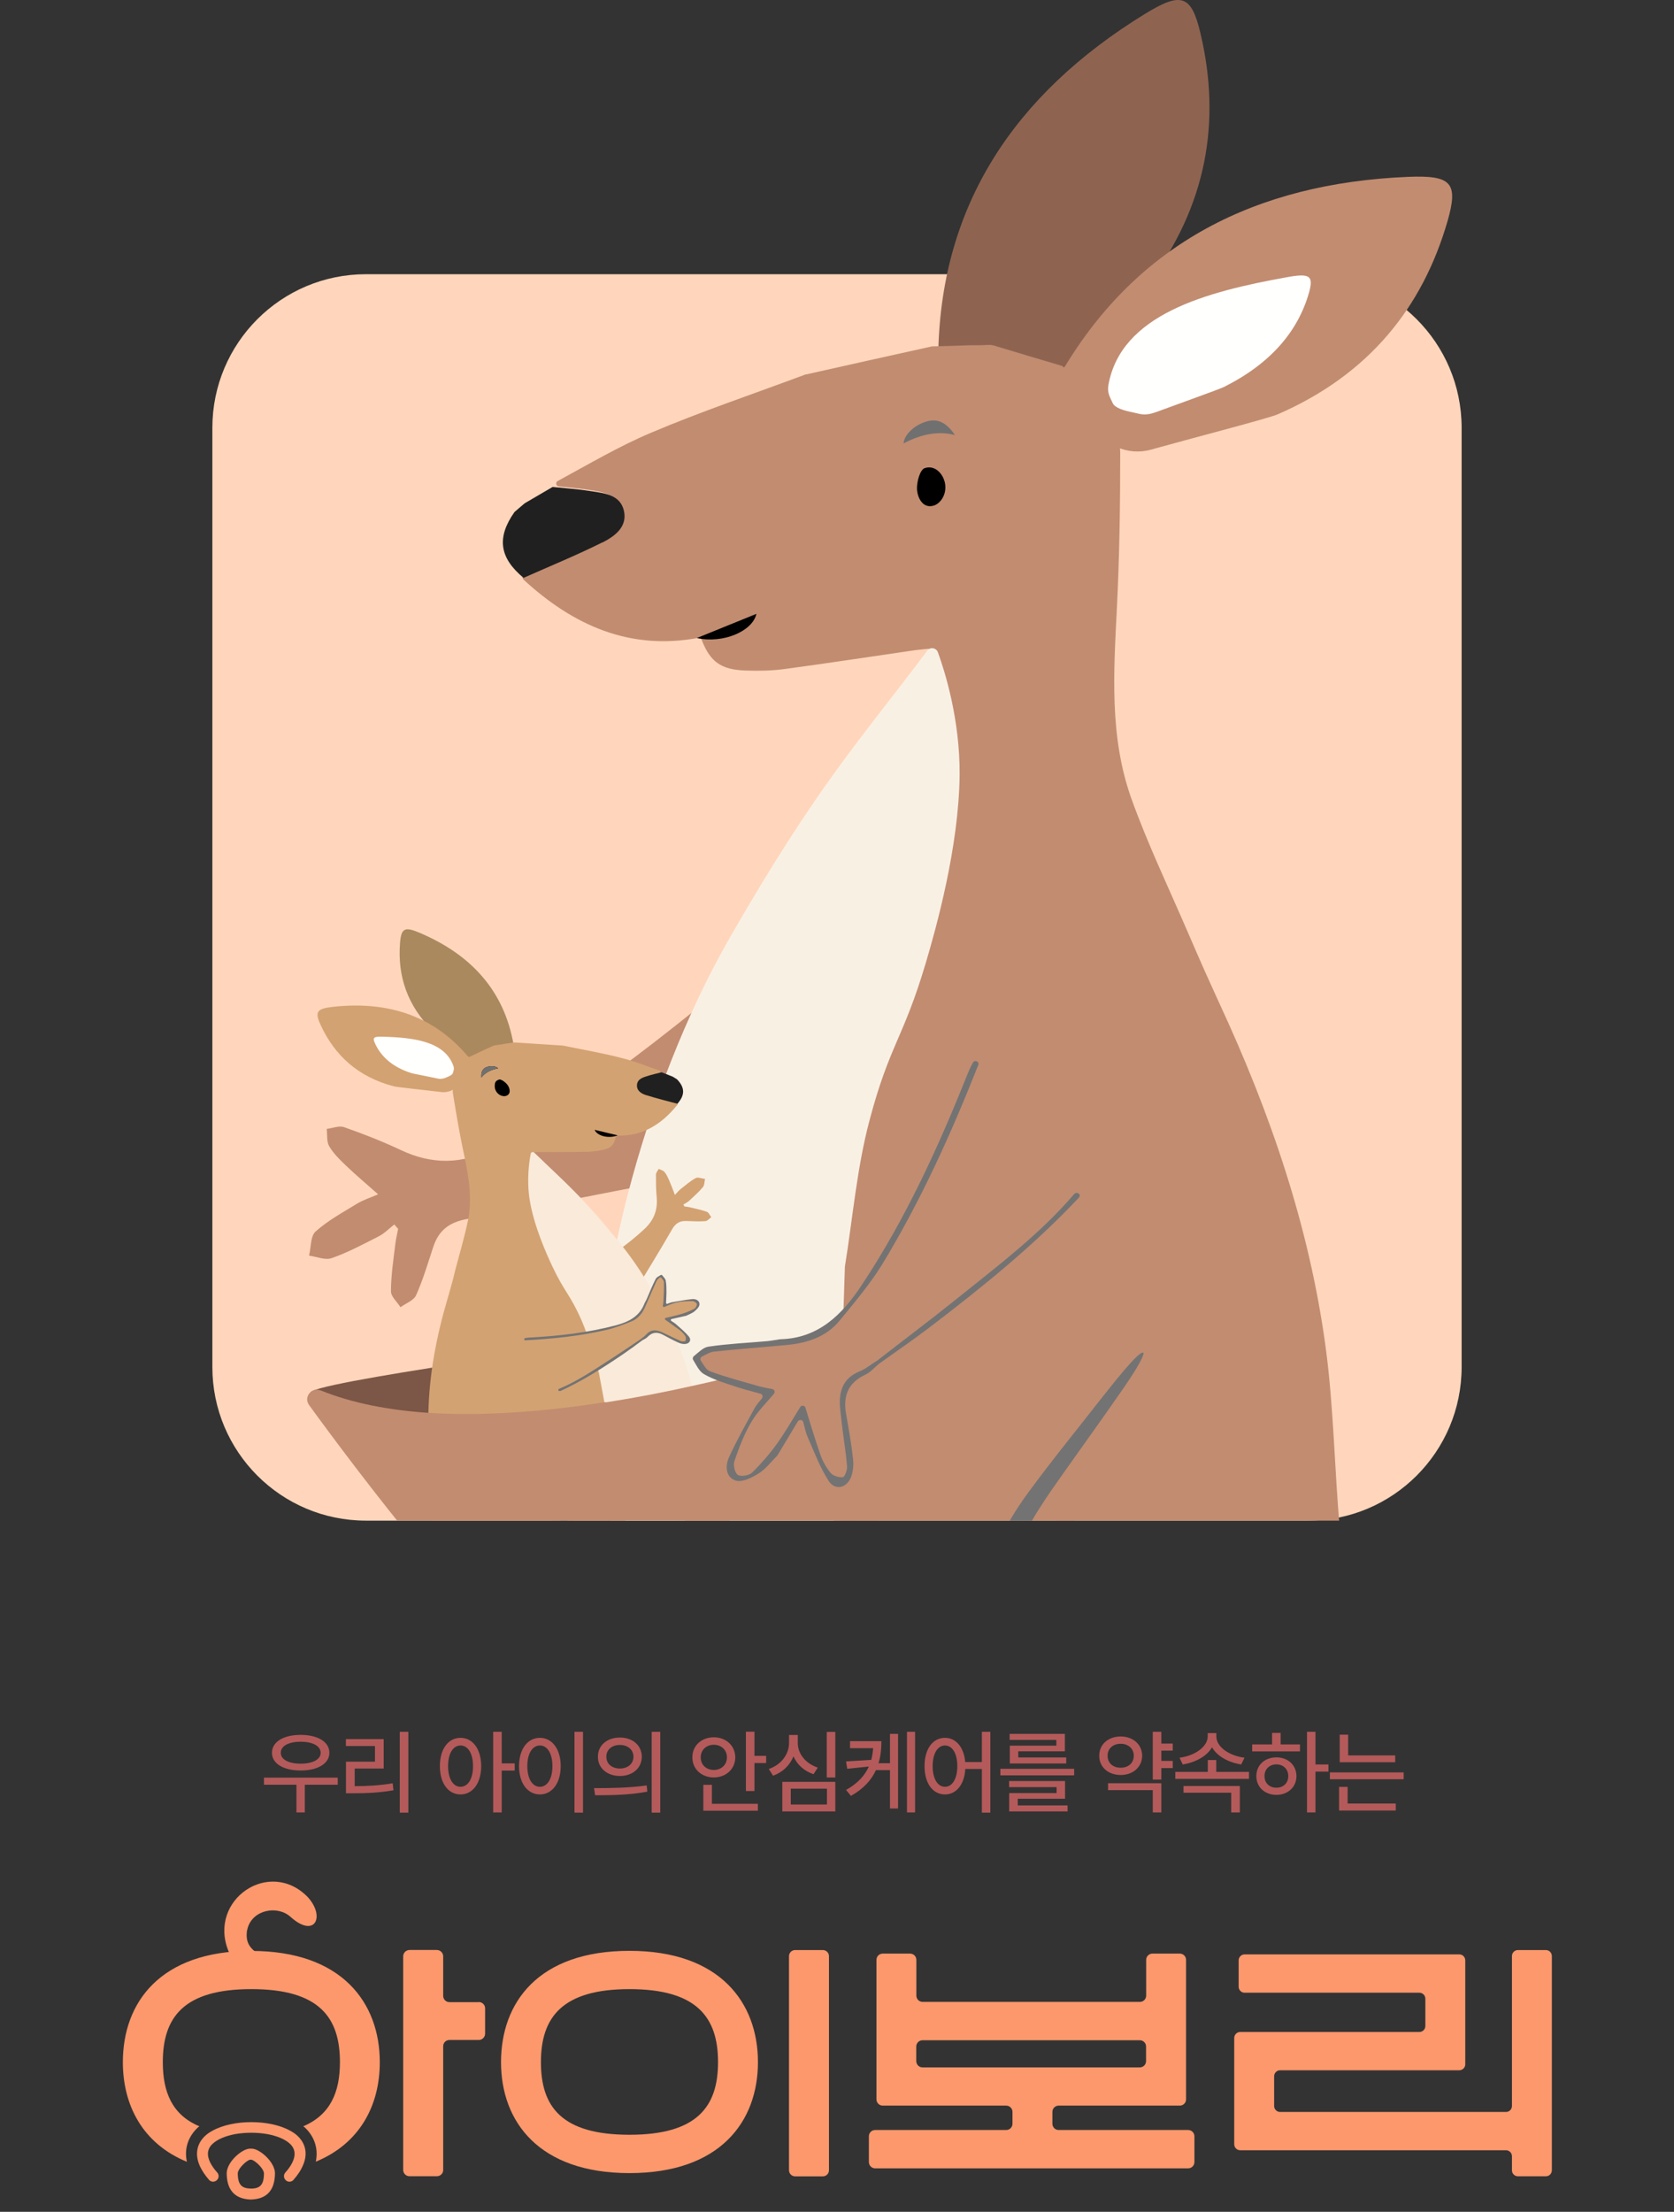 <svg width="218" height="288" viewBox="0 0 218 288" fill="none" xmlns="http://www.w3.org/2000/svg">
<rect x="0" y="0" width="218" height="288" fill="#333333" stroke="none"/>
<path d="M32.73 254.021C20.838 254.021 16 260.767 16 268.511C16 274.066 18.528 279.097 24.339 281.484C23.936 279.647 24.627 278.111 25.69 277.093C25.773 277.01 25.862 276.933 25.965 276.863C22.438 275.385 21.203 272.447 21.203 268.511C21.203 262.687 23.898 259.001 32.736 259.001C41.574 259.001 44.269 262.687 44.269 268.511C44.269 272.441 43.008 275.372 39.488 276.863C39.59 276.921 39.686 277.004 39.776 277.093C40.826 278.111 41.51 279.634 41.126 281.471C46.925 279.077 49.459 274.066 49.459 268.517C49.459 260.767 44.525 254.028 32.73 254.028V254.021ZM62.355 260.697H58.522C58.08 260.697 57.715 260.325 57.715 259.877V254.725C57.715 254.284 57.344 253.906 56.896 253.906H53.325C52.883 253.906 52.506 254.277 52.506 254.725V282.559C52.506 283.001 52.877 283.365 53.325 283.365H56.896C57.338 283.365 57.715 283.007 57.715 282.559V266.431C57.715 265.989 58.074 265.625 58.522 265.625H62.355C62.797 265.625 63.174 265.253 63.174 264.805V261.49C63.174 261.049 62.803 260.684 62.355 260.684V260.697Z" fill="#FC986C"/>
<path d="M81.976 254.016C93.771 254.016 98.705 260.768 98.705 268.512C98.705 276.256 93.771 282.957 81.976 282.957C70.18 282.957 65.246 276.256 65.246 268.512C65.246 260.768 70.078 254.016 81.976 254.016ZM81.976 277.965C90.757 277.965 93.508 274.33 93.508 268.506C93.508 262.682 90.757 259.002 81.976 259.002C73.195 259.002 70.443 262.688 70.443 268.506C70.443 274.324 73.144 277.965 81.976 277.965ZM103.544 253.914H107.16C107.595 253.914 107.953 254.266 107.953 254.708V282.586C107.953 283.021 107.601 283.38 107.16 283.38H103.544C103.108 283.38 102.75 283.028 102.75 282.586V254.708C102.75 254.272 103.102 253.914 103.544 253.914Z" fill="#FC986C"/>
<path d="M113.965 277.345H131.034C131.488 277.345 131.853 276.98 131.853 276.525V274.989C131.853 274.535 131.488 274.17 131.034 274.17H114.957C114.503 274.17 114.138 273.805 114.138 273.351V255.194C114.138 254.74 114.503 254.375 114.957 254.375H118.516C118.97 254.375 119.335 254.74 119.335 255.194V259.847C119.335 260.301 119.7 260.666 120.154 260.666H148.442C148.896 260.666 149.261 260.301 149.261 259.847V255.194C149.261 254.74 149.626 254.375 150.08 254.375H153.639C154.093 254.375 154.458 254.74 154.458 255.194V273.351C154.458 273.805 154.093 274.17 153.639 274.17H137.869C137.415 274.17 137.05 274.535 137.05 274.989V276.525C137.05 276.98 137.415 277.345 137.869 277.345H154.727C155.181 277.345 155.546 277.709 155.546 278.164V281.517C155.546 281.972 155.181 282.337 154.727 282.337H113.972C113.517 282.337 113.152 281.972 113.152 281.517V278.164C113.152 277.709 113.517 277.345 113.972 277.345H113.965ZM149.248 268.372V266.477C149.248 266.023 148.884 265.658 148.429 265.658H120.141C119.687 265.658 119.322 266.023 119.322 266.477V268.372C119.322 268.826 119.687 269.191 120.141 269.191H148.429C148.884 269.191 149.248 268.826 149.248 268.372Z" fill="#FC986C"/>
<path d="M196.11 279.981H161.511C161.082 279.981 160.73 279.636 160.73 279.2V265.364C160.73 264.935 161.076 264.583 161.511 264.583H184.839C185.268 264.583 185.62 264.237 185.62 263.802V260.25C185.62 259.821 185.274 259.469 184.839 259.469H162.087C161.658 259.469 161.306 259.124 161.306 258.688V255.258C161.306 254.829 161.652 254.477 162.087 254.477H190.036C190.465 254.477 190.817 254.823 190.817 255.258V268.788C190.817 269.216 190.471 269.568 190.036 269.568H166.708C166.279 269.568 165.927 269.914 165.927 270.349V274.215C165.927 274.644 166.273 274.996 166.708 274.996H196.116C196.545 274.996 196.897 274.65 196.897 274.215V254.695C196.897 254.266 197.242 253.914 197.678 253.914H201.313C201.742 253.914 202.094 254.26 202.094 254.695V282.592C202.094 283.021 201.748 283.373 201.313 283.373H197.678C197.249 283.373 196.897 283.028 196.897 282.592V280.762C196.897 280.333 196.551 279.981 196.116 279.981H196.11Z" fill="#FC986C"/>
<path d="M39.397 282.074C39.167 282.605 38.783 283.194 38.232 283.821C38.104 283.994 37.9 284.077 37.701 284.077C37.528 284.077 37.356 284.02 37.228 283.892C36.927 283.636 36.895 283.175 37.157 282.887C37.26 282.772 37.356 282.644 37.458 282.528C38.546 281.14 38.648 280 37.791 279.168C37.132 278.535 36.044 278.106 34.789 277.876C34.13 277.76 33.426 277.703 32.722 277.703C32.018 277.703 31.301 277.76 30.642 277.876C29.407 278.106 28.319 278.535 27.66 279.168C26.783 280 26.898 281.133 27.992 282.528C28.095 282.644 28.191 282.772 28.293 282.887C28.549 283.175 28.524 283.636 28.223 283.892C28.082 284.007 27.922 284.077 27.749 284.077C27.551 284.077 27.346 283.994 27.205 283.821C26.661 283.188 26.29 282.599 26.04 282.074C25.106 280.02 26.098 278.688 26.674 278.144C26.962 277.869 27.288 277.645 27.666 277.44C29.004 276.692 30.866 276.32 32.728 276.32C34.591 276.32 36.46 276.692 37.791 277.44C38.162 277.639 38.508 277.869 38.783 278.144C39.359 278.688 40.364 280.026 39.397 282.074Z" fill="#FC986C"/>
<path d="M35.795 282.775C35.783 282.673 35.77 282.577 35.738 282.487C35.379 281.156 33.703 279.773 32.781 279.773H32.551C31.674 279.773 30.067 281.053 29.639 282.34C29.594 282.481 29.555 282.628 29.536 282.769C29.523 282.839 29.523 282.909 29.523 282.967C29.523 283.383 29.568 283.844 29.683 284.285V284.298C29.984 285.348 30.746 286.308 32.551 286.391H32.781C34.72 286.308 35.45 285.226 35.693 284.093C35.776 283.703 35.808 283.319 35.808 282.961C35.808 282.89 35.808 282.833 35.795 282.762V282.775ZM32.698 284.97C31.61 284.957 30.963 284.612 30.963 282.973C30.963 282.948 30.963 282.916 30.976 282.89C31.059 282.314 32.109 281.309 32.557 281.213H32.743C33.274 281.341 34.291 282.346 34.362 282.909C34.375 282.935 34.375 282.967 34.375 282.98C34.375 284.618 33.741 284.957 32.698 284.977V284.97Z" fill="#FC986C"/>
<path d="M32.168 251.359C31.912 253.125 32.725 253.823 33.934 254.636C36.149 255.596 34.651 259.084 32.462 257.509C31.355 256.754 30.28 255.493 29.742 254.028C27.061 247.333 35.15 241.874 40.117 247.058C42.376 249.592 41 252.408 37.87 249.624C36.174 248.05 32.968 248.639 32.264 251.013L32.174 251.365L32.168 251.359Z" fill="#FC986C"/>
<path d="M43.984 231.461V232.387H39.695V235.996H38.605V232.387H34.375V231.461H43.984ZM39.156 225.895C41.371 225.895 42.895 226.797 42.895 228.227C42.895 229.645 41.371 230.535 39.156 230.535C36.93 230.535 35.418 229.645 35.418 228.227C35.418 226.797 36.93 225.895 39.156 225.895ZM39.156 226.785C37.598 226.797 36.555 227.336 36.566 228.227C36.555 229.105 37.598 229.645 39.156 229.645C40.715 229.645 41.758 229.105 41.758 228.227C41.758 227.336 40.715 226.797 39.156 226.785ZM53.177 225.496V236.02H52.063V225.496H53.177ZM49.966 226.445V230.277H46.192V232.574C47.891 232.568 49.38 232.492 51.138 232.199L51.243 233.113C49.38 233.43 47.798 233.5 45.946 233.5H45.056V229.387H48.829V227.348H45.044V226.445H49.966ZM59.971 226.281C61.541 226.281 62.655 227.711 62.666 229.961C62.655 232.223 61.541 233.652 59.971 233.652C58.401 233.652 57.276 232.223 57.288 229.961C57.276 227.711 58.401 226.281 59.971 226.281ZM59.971 227.277C59.01 227.277 58.354 228.309 58.354 229.961C58.354 231.625 59.01 232.656 59.971 232.656C60.944 232.656 61.6 231.625 61.6 229.961C61.6 228.309 60.944 227.277 59.971 227.277ZM65.338 225.496V229.609H67.026V230.547H65.338V235.996H64.225V225.496H65.338ZM75.925 225.496V236.02H74.812V225.496H75.925ZM70.312 226.281C71.87 226.281 73.019 227.711 73.019 229.961C73.019 232.223 71.87 233.652 70.312 233.652C68.73 233.652 67.593 232.223 67.593 229.961C67.593 227.711 68.73 226.281 70.312 226.281ZM70.312 227.277C69.339 227.277 68.671 228.309 68.671 229.961C68.671 231.625 69.339 232.656 70.312 232.656C71.273 232.656 71.941 231.625 71.941 229.961C71.941 228.309 71.273 227.277 70.312 227.277ZM80.723 226.246C82.387 226.234 83.57 227.266 83.582 228.742C83.57 230.219 82.387 231.25 80.723 231.25C79.07 231.25 77.852 230.219 77.863 228.742C77.852 227.266 79.07 226.234 80.723 226.246ZM80.723 227.207C79.703 227.207 78.953 227.816 78.965 228.742C78.953 229.668 79.703 230.277 80.723 230.277C81.742 230.277 82.492 229.668 82.492 228.742C82.492 227.816 81.742 227.207 80.723 227.207ZM85.984 225.496V236.02H84.871V225.496H85.984ZM77.359 232.832C79.269 232.832 81.918 232.809 84.215 232.48L84.297 233.289C81.918 233.746 79.375 233.758 77.5 233.758L77.359 232.832ZM98.252 225.484V228.625H99.775V229.562H98.252V233.207H97.138V225.484H98.252ZM98.697 234.871V235.773H91.595V232.398H92.709V234.871H98.697ZM92.955 226.211C94.537 226.211 95.744 227.289 95.755 228.824C95.744 230.348 94.537 231.438 92.955 231.438C91.373 231.438 90.154 230.348 90.166 228.824C90.154 227.289 91.373 226.211 92.955 226.211ZM92.955 227.184C91.994 227.184 91.244 227.852 91.255 228.824C91.244 229.797 91.994 230.465 92.955 230.465C93.927 230.465 94.666 229.797 94.666 228.824C94.666 227.852 93.927 227.184 92.955 227.184ZM108.78 225.508V231.449H107.666V225.508H108.78ZM108.78 232.012V235.867H101.877V232.012H108.78ZM102.979 232.902V234.965H107.69V232.902H102.979ZM103.893 226.926C103.881 228.344 104.901 229.621 106.495 230.16L105.944 231.016C104.725 230.611 103.811 229.779 103.33 228.695C102.862 229.85 101.93 230.77 100.67 231.215L100.12 230.336C101.76 229.785 102.756 228.391 102.756 226.926V225.906H103.893V226.926ZM114.784 226.715C114.784 227.711 114.685 228.678 114.409 229.586H115.898V225.766H116.952V235.48H115.898V230.488H114.07C113.484 231.771 112.47 232.914 110.812 233.84L110.179 233.066C111.702 232.217 112.622 231.191 113.144 230.02L110.331 230.312L110.179 229.352L113.46 229.152C113.589 228.666 113.665 228.156 113.706 227.629H110.695V226.715H114.784ZM119.167 225.496V235.996H118.113V225.496H119.167ZM123.062 226.281C124.486 226.281 125.529 227.488 125.699 229.434H127.867V225.496H128.969V236.02H127.867V230.336H125.711C125.588 232.381 124.521 233.652 123.062 233.652C121.492 233.652 120.391 232.223 120.402 229.961C120.391 227.711 121.492 226.281 123.062 226.281ZM123.062 227.277C122.113 227.277 121.457 228.309 121.457 229.961C121.457 231.625 122.113 232.656 123.062 232.656C124.012 232.656 124.668 231.625 124.668 229.961C124.668 228.309 124.012 227.277 123.062 227.277ZM139.884 230.312V231.168H130.274V230.312H139.884ZM138.7 231.906V234.215H132.536V235.082H139.028V235.867H131.423V233.477H137.598V232.703H131.411V231.906H138.7ZM138.677 225.766V228.039H132.606V228.836H138.852V229.621H131.505V227.301H137.563V226.551H131.481V225.766H138.677ZM152.725 227.031V227.945H151.237V229.281H152.725V230.219H151.237V231.719H150.123V225.496H151.237V227.031H152.725ZM151.237 232.188V235.996H150.123V233.09H144.299V232.188H151.237ZM145.94 226.105C147.545 226.105 148.729 227.137 148.741 228.613C148.729 230.09 147.545 231.121 145.94 231.121C144.334 231.121 143.139 230.09 143.151 228.613C143.139 227.137 144.334 226.105 145.94 226.105ZM145.94 227.055C144.955 227.055 144.229 227.676 144.241 228.613C144.229 229.562 144.955 230.184 145.94 230.172C146.924 230.184 147.651 229.562 147.651 228.613C147.651 227.676 146.924 227.055 145.94 227.055ZM162.655 230.711V231.625H153.058V230.711H157.288V229.176H158.39V230.711H162.655ZM158.402 226.105C158.402 227.441 160.042 228.613 162.07 228.871L161.636 229.75C159.966 229.486 158.495 228.672 157.839 227.512C157.165 228.672 155.695 229.486 154.019 229.75L153.609 228.871C155.624 228.613 157.265 227.43 157.277 226.105V225.66H158.402V226.105ZM161.46 232.551V235.996H160.335V233.43H154.124V232.551H161.46ZM171.309 225.496V229.75H172.996V230.676H171.309V235.996H170.207V225.496H171.309ZM169.293 227.137V228.051H163.07V227.137H165.66V225.637H166.773V227.137H169.293ZM166.223 228.824C167.723 228.824 168.824 229.832 168.836 231.262C168.824 232.703 167.723 233.699 166.223 233.711C164.711 233.699 163.609 232.703 163.609 231.262C163.609 229.832 164.711 228.824 166.223 228.824ZM166.223 229.738C165.332 229.738 164.664 230.359 164.676 231.262C164.664 232.176 165.332 232.785 166.223 232.773C167.113 232.785 167.77 232.176 167.77 231.262C167.77 230.359 167.113 229.738 166.223 229.738ZM181.696 228.566V229.457H174.466V225.871H175.567V228.566H181.696ZM182.798 230.781V231.672H173.188V230.781H182.798ZM181.766 234.836V235.75H174.384V232.668H175.497V234.836H181.766Z" fill="#B45A5A"/>
<g clip-path="url(#clip0_636_5425)">
<path d="M170.343 35.705H47.656C36.611 35.705 27.656 44.659 27.656 55.705V178C27.656 189.045 36.611 198 47.656 198H170.343C181.389 198 190.343 189.045 190.343 178V55.705C190.343 44.659 181.389 35.705 170.343 35.705Z" fill="#FFD6BB"/>
<path d="M85.251 173.891C85.251 173.891 44.184 179.392 40.685 181.118C37.187 182.844 68.824 195.95 68.824 195.95L121.527 186.239L125.633 173.986C125.633 173.986 93.369 171.824 85.27 173.891H85.251Z" fill="#7C5646"/>
<path d="M96.811 126.491C96.754 127.041 96.849 127.648 96.64 128.103C93.199 135.728 90.157 143.504 88.085 151.641C87.876 152.419 87.191 153.083 86.735 153.803C78.16 155.453 69.585 157.217 60.973 158.697C58.501 159.114 57.113 160.195 56.391 162.452C55.706 164.539 55.079 166.663 54.185 168.654C53.881 169.337 52.854 169.698 52.151 170.21C51.714 169.508 50.896 168.825 50.915 168.123C50.915 166.075 51.238 164.007 51.485 161.959C51.562 161.295 51.733 160.65 51.847 160.006C51.676 159.816 51.505 159.626 51.352 159.436C50.687 159.949 50.078 160.593 49.337 160.973C47.322 161.997 45.325 163.078 43.196 163.818C42.359 164.121 41.238 163.628 40.249 163.495C40.515 162.414 40.42 160.954 41.105 160.347C42.721 158.905 44.679 157.843 46.542 156.705C47.284 156.25 48.139 155.985 49.242 155.51C47.721 154.164 46.371 153.026 45.078 151.793C44.261 151.015 43.424 150.2 42.873 149.251C42.511 148.644 42.645 147.753 42.55 146.994C43.31 146.899 44.166 146.539 44.812 146.767C47.303 147.639 49.774 148.606 52.151 149.725C56.258 151.679 60.174 151.622 64.262 149.555C71.791 145.78 78.521 140.849 85.157 135.747C89.092 132.712 92.933 129.564 96.811 126.472V126.491Z" fill="#C28C70"/>
<path d="M95.902 280.999C95.103 283.369 94.286 285.74 93.506 288.111C92.606 290.83 90.781 291.961 88.03 291.506C87.289 291.373 86.528 291.298 85.806 291.089C73.467 287.599 61.128 284.147 48.827 280.562C44.473 279.292 44.511 279.14 47.325 275.612C51.849 271.97 57.23 271.212 62.744 271.382C66.489 271.496 70.197 272.084 73.923 272.483C77.783 273.317 81.623 274.171 85.464 275.024C85.616 274.588 85.92 274.133 85.863 273.715C85.711 272.672 85.388 271.648 85.141 270.624C84.817 269.486 84.494 268.348 84.171 267.21C82.479 261.311 80.73 255.431 79.133 249.495C76.737 240.542 74.417 231.552 72.117 222.562C69.208 211.239 69.645 200.181 75.14 189.635C76.319 187.378 77.973 185.368 79.418 183.244C79.646 184.002 80.026 184.761 80.064 185.52C81.053 201.395 86.262 215.677 96.301 228.081C98.944 231.344 101.948 234.302 104.781 237.394C105.579 238.304 106.397 239.215 107.195 240.106C106.073 244.544 105.066 249.002 103.83 253.402C101.244 262.62 98.525 271.819 95.864 281.037L95.902 280.999Z" fill="#AD7963"/>
<path d="M133.239 51.024C134.76 50.91 136.205 50.227 137.307 49.127C140.825 45.618 148.582 38.183 149.38 37.121C157.195 26.822 159.039 15.784 156.339 4.365C155.141 -0.718 153.829 -1.097 149.019 1.862C132.06 12.312 122.63 26.67 122.192 45.713C122.192 46.054 124.645 48.198 126.28 49.791C127.383 50.853 128.904 51.384 130.539 51.251L133.239 51.043V51.024Z" fill="#8E6451"/>
<path d="M145.958 259.183C144.057 253.74 142.156 248.297 140.254 242.853C137.916 236.177 135.691 229.444 133.201 222.805C130.52 215.712 131.718 209.358 136.129 203.326C140.711 197.048 145.16 190.656 149.647 184.302C150.141 183.601 150.502 182.785 150.92 182.026C150.16 182.178 149.742 182.52 149.399 182.937C144.228 189.48 139.038 196.024 133.942 202.624C129.398 208.504 128.01 215.01 130.52 222.103C132.706 228.305 135.045 234.451 137.326 240.615C137.764 241.829 138.334 242.986 138.847 244.162C138.98 244.598 139.114 245.015 139.266 245.451C139.38 245.584 139.57 245.717 139.627 245.869C141.015 249.359 142.365 252.868 143.791 256.338C144.456 257.951 145.293 259.506 146.053 261.08C146.3 260.321 146.186 259.715 145.977 259.146L145.958 259.183ZM133.03 52.312C131.394 51.857 129.474 52.312 128.828 53.299C131.566 53.374 133.689 54.152 135.197 55.632C135.045 53.678 134.341 52.692 133.011 52.331L133.03 52.312ZM129.664 57.452C129.037 57.339 127.839 58.533 127.44 59.387C126.965 60.392 126.869 62.004 128.352 62.289C129.075 62.422 130.026 61.322 130.881 60.791C130.805 59.197 131.185 57.718 129.664 57.452ZM96.849 78.145C100.328 78.904 104.111 77.235 104.606 74.997C102.134 76.002 99.548 77.045 96.849 78.145Z" fill="#8F8F8F"/>
<path d="M96.849 78.148C99.548 77.048 102.134 76.005 104.606 75C104.111 77.238 100.328 78.907 96.849 78.148ZM128.352 62.292C126.869 62.007 126.965 60.414 127.44 59.39C127.839 58.536 129.018 57.342 129.664 57.455C131.185 57.721 130.805 59.2 130.881 60.794C130.026 61.325 129.075 62.444 128.352 62.292ZM128.847 53.302C129.493 52.296 131.394 51.86 133.049 52.315C134.379 52.695 135.064 53.681 135.235 55.616C133.727 54.136 131.604 53.358 128.866 53.283L128.847 53.302ZM143.753 256.379C142.327 252.908 140.977 249.4 139.589 245.91C139.532 245.739 139.342 245.625 139.228 245.492C139.095 245.056 138.961 244.639 138.809 244.203C138.296 243.027 137.726 241.851 137.288 240.656C134.988 234.492 132.668 228.346 130.482 222.144C127.972 215.051 129.379 208.526 133.904 202.665C138.999 196.065 144.209 189.54 149.361 182.978C149.685 182.56 150.122 182.2 150.882 182.067C150.464 182.826 150.122 183.642 149.609 184.343C145.122 190.697 140.673 197.089 136.091 203.367C131.68 209.399 130.482 215.733 133.163 222.846C135.653 229.465 137.878 236.199 140.216 242.894C142.118 248.337 144.038 253.781 145.92 259.224C146.11 259.793 146.243 260.4 145.996 261.159C145.236 259.585 144.399 258.029 143.734 256.417L143.753 256.379Z" fill="#C28C70"/>
<path d="M141.338 262.921C126.623 260.133 118.371 254.879 107.553 247.881C107.154 247.615 106.603 247.558 106.108 247.426C106.032 247.407 105.975 247.369 105.918 247.312C105.234 246.534 104.549 245.775 103.846 244.998C103.694 244.827 103.732 244.562 103.922 244.429C104.34 244.163 104.815 243.898 104.91 243.537C105.462 241.489 106.032 239.403 106.241 237.297C107.021 229.521 107.686 221.725 108.39 213.93V213.892C108.39 211.54 108.428 209.207 108.447 206.855C108.447 199.458 108.485 192.042 108.504 184.645C108.504 184.569 108.504 184.513 108.561 184.456L108.903 168.941C108.941 168.391 108.96 167.841 109.055 167.31C110.082 160.956 110.614 154.45 112.268 148.248C114.911 138.271 118.371 128.485 121.337 118.584C122.687 114.051 123.048 109.366 122.725 104.624C122.516 101.647 122.497 98.669 122.383 95.691V95.596L121.813 93.529V93.491C121.451 91.044 121.09 88.616 120.729 86.189C120.729 86.113 120.729 86.037 120.767 85.98C120.9 85.695 121.033 85.411 121.204 85.013C121.318 84.747 121.109 84.444 120.824 84.482C120.158 84.558 119.626 84.595 119.094 84.671C113.447 85.487 107.8 86.359 102.135 87.118C100.461 87.346 98.75 87.365 97.058 87.308C93.921 87.194 92.495 86.208 91.373 83.306C91.297 83.135 91.126 83.04 90.936 83.059C81.981 84.728 74.623 81.409 68.178 75.472C67.969 75.283 68.026 74.96 68.273 74.846C71.524 73.405 74.814 72.058 77.989 70.465C79.586 69.668 81.297 68.417 80.802 66.273C80.327 64.244 78.293 64.035 76.563 63.77C75.308 63.58 74.053 63.466 72.779 63.334C72.399 63.296 72.304 62.803 72.627 62.632C76.62 60.47 80.555 58.137 84.719 56.373C91.335 53.566 98.18 51.271 104.929 48.748H105.005C110.443 47.515 115.9 46.32 121.356 45.106H121.432L124.208 45.031C124.893 45.012 125.653 44.974 126.357 44.955C126.775 44.955 127.535 44.955 127.649 44.955C128.163 44.955 128.752 44.86 129.265 44.955C129.399 44.974 129.551 45.012 129.684 45.069C132.555 45.941 135.426 46.794 138.315 47.648C139.475 48.729 140.635 49.81 141.814 50.891C142.403 51.422 142.974 51.972 143.563 52.504C144.095 52.978 144.666 53.376 144.894 54.078C145.141 54.837 145.312 55.595 145.502 56.373C145.711 57.226 145.882 58.099 145.882 58.971C145.882 65.742 145.787 72.513 145.445 79.266C145.027 87.573 144.476 95.919 147.308 103.904C149.457 109.916 152.252 115.72 154.78 121.6C155.465 123.212 156.187 124.824 156.891 126.436C157.518 127.821 158.146 129.205 158.773 130.59C165.427 144.91 170.523 159.742 172.633 175.408C173.698 183.28 173.774 191.303 174.496 199.231C174.725 201.697 175.447 204.162 176.265 206.514C182.006 223.034 193.319 233.883 210.012 239.137C213.662 240.275 217.427 241.147 221.191 241.849C230.412 243.594 238.265 240.844 245.147 234.566C249.634 230.469 254.273 226.467 259.197 222.92C265.491 218.368 272.982 216.282 280.32 214.025C285.054 212.564 289.789 210.914 294.656 210.08C299.067 209.321 303.649 209.568 308.155 209.416C308.516 209.416 308.934 209.492 309.238 209.682C309.79 210.023 310.322 210.44 310.836 210.839C311.007 210.971 311.045 211.199 310.912 211.37C310.512 211.901 310.151 212.508 309.619 212.811C304.257 215.846 298.801 218.71 293.477 221.82C289.846 223.945 286.309 226.259 282.868 228.667C277.202 232.631 272.848 237.658 269.863 243.993C266.555 251.01 262.392 257.516 256.802 263.016C249.007 270.698 239.519 274.889 228.701 275.838C213.149 277.203 198.338 274.586 184.611 266.904C178.907 263.718 173.945 259.583 169.534 254.785C169.059 254.273 168.602 253.76 168.108 253.286C168.032 253.229 167.956 253.172 167.804 253.116C167.576 253.021 167.329 253.153 167.272 253.381C167.272 253.381 167.272 253.4 167.272 253.419C166.644 256.226 164.8 258.578 162.233 259.887C157.879 262.087 150.445 264.666 141.357 262.94L141.338 262.921Z" fill="#C28C70"/>
<path d="M78.427 70.633C75.081 72.302 71.602 73.725 68.18 75.242C65.023 72.625 64.662 69.988 67.001 66.669C67.438 66.29 67.875 65.91 68.332 65.531C69.549 64.829 70.765 64.109 71.963 63.407C73.636 63.577 75.328 63.691 77.001 63.957C78.732 64.222 80.747 64.431 81.241 66.46C81.755 68.604 80.043 69.837 78.427 70.652V70.633Z" fill="#202020"/>
<path d="M110.025 165.037C110.025 165.037 110.025 164.98 110.025 164.942C111.051 158.588 111.584 152.121 113.219 145.937C115.861 135.961 117.611 135.316 120.557 125.396C121.907 120.863 124.873 110.28 124.968 100.91C125.025 93.703 123.048 87.425 122.136 84.921C121.926 84.352 121.147 84.2 120.786 84.694C111.831 96.605 106.507 102.162 95.081 122.02C83.654 141.897 76.562 169.911 78.007 187.835C79.452 205.759 86.031 220.61 96.069 233.014C98.56 236.106 101.393 238.913 104.093 241.815C104.359 242.099 104.777 242.156 105.1 241.947C105.462 241.72 105.823 241.473 105.899 241.17C106.45 239.121 107.021 237.035 107.23 234.93C108.009 227.153 108.675 219.358 109.378 211.582C109.378 211.563 109.378 211.544 109.378 211.525C109.378 209.192 109.416 206.859 109.416 204.507C109.416 197.072 109.454 189.637 109.473 182.183L110.025 164.999V165.037Z" fill="#F9F0E4"/>
<path d="M120.408 60.961C119.799 61.17 119.362 62.801 119.419 63.73C119.495 64.849 120.199 66.291 121.644 65.817C122.347 65.589 123.184 64.641 123.107 63.275C123.031 61.91 121.853 60.449 120.408 60.961Z" fill="black"/>
<path d="M90.748 83.078C94.227 83.836 98.011 82.167 98.505 79.929C96.034 80.934 93.448 81.978 90.748 83.078Z" fill="black"/>
<path d="M124.362 56.655C122.322 56.099 120.091 56.459 117.67 57.736C117.746 56.56 119.191 55.233 120.845 54.834C122.176 54.512 123.279 55.043 124.362 56.655Z" fill="#707070"/>
<path d="M140.522 288.903C140.066 291.369 139.59 293.815 139.153 296.281C138.659 299.101 137.011 300.479 134.21 300.416C133.449 300.416 132.689 300.416 131.947 300.321C119.247 298.595 106.527 296.907 93.846 295.086C89.359 294.441 89.378 294.289 91.66 290.401C95.614 286.153 100.843 284.654 106.337 284.028C110.045 283.611 113.809 283.687 117.574 283.535C121.509 283.82 125.426 284.123 129.362 284.427C129.438 283.971 129.685 283.478 129.571 283.08C129.267 282.075 128.81 281.107 128.411 280.121C127.917 279.04 127.441 277.959 126.966 276.878C124.456 271.264 121.89 265.687 119.475 260.054C115.825 251.519 112.288 242.946 108.733 234.373C104.265 223.562 103.124 212.561 107.079 201.352C107.934 198.943 109.284 196.724 110.406 194.41C110.729 195.131 111.224 195.814 111.376 196.572C114.589 212.144 121.776 225.554 133.468 236.422C136.529 239.286 139.933 241.789 143.184 244.445C144.115 245.222 145.028 246.019 145.96 246.797C145.484 251.349 145.104 255.901 144.496 260.415C143.241 269.917 141.853 279.4 140.522 288.884V288.903Z" fill="#C28C70"/>
<path d="M145.446 58.212C146.815 58.838 148.431 58.971 149.933 58.534C154.724 57.188 165.124 54.494 166.36 53.963C178.243 48.804 185.239 40.08 188.509 28.794C189.954 23.768 189.004 22.801 183.357 23.028C163.451 23.863 148.165 31.772 138.43 48.141C138.259 48.425 139.343 51.517 139.989 53.698C140.427 55.158 141.491 56.372 142.974 57.055L145.427 58.193L145.446 58.212Z" fill="#C28C70"/>
<path d="M148.489 53.909C149.23 54.061 149.953 53.89 150.751 53.587C153.261 52.657 158.737 50.704 159.364 50.4C165.543 47.309 169.041 43.098 170.467 38.11C171.095 35.891 170.562 35.549 167.577 36.099C157.006 37.996 145.979 40.955 144.344 50.135C144.173 51.121 144.515 51.652 144.914 52.506C145.181 53.094 146.321 53.435 147.12 53.606L148.47 53.909H148.489Z" fill="#FFFFFD"/>
<path d="M144.876 254.971C144.705 253.53 143.831 251.064 143.298 249.452C140.427 241.315 137.614 233.102 134.743 224.947C132.537 218.688 129.894 212.163 131.32 205.62C132.176 201.39 134.476 197.616 136.891 194.088C140.028 189.593 143.241 185.192 146.359 180.678C147.405 179.161 148.926 176.809 148.926 176.164C148.47 175.557 144.382 180.906 143.412 182.101C140.237 186.16 136.986 190.143 133.925 194.315C130.693 198.716 128.069 203.837 128.183 209.394C128.335 216.639 131.834 223.733 134.191 230.58C137.271 238.527 140.332 246.493 143.907 254.194C144.553 255.407 144.914 255.73 144.857 255.009L144.876 254.971Z" fill="#737373"/>
<path d="M71.77 168.355C71.961 168.411 72.17 168.506 72.36 168.506C75.44 168.279 78.539 168.222 81.619 168.544C81.923 168.582 82.227 168.43 82.551 168.355C84.224 165.604 85.916 162.873 87.513 160.085C87.969 159.288 88.521 158.947 89.395 158.985C90.213 159.023 91.03 159.061 91.829 159.004C92.114 159.004 92.361 158.681 92.627 158.492C92.437 158.245 92.304 157.885 92.057 157.79C91.334 157.525 90.593 157.392 89.852 157.202C89.623 157.145 89.376 157.126 89.129 157.088C89.091 157.012 89.034 156.918 88.996 156.842C89.262 156.671 89.566 156.538 89.775 156.33C90.384 155.761 91.011 155.211 91.544 154.566C91.753 154.319 91.734 153.864 91.81 153.504C91.41 153.466 90.897 153.238 90.612 153.39C89.909 153.769 89.3 154.3 88.654 154.812C88.406 155.002 88.197 155.267 87.893 155.59C87.627 154.888 87.399 154.281 87.133 153.674C86.962 153.295 86.79 152.897 86.524 152.593C86.353 152.384 86.03 152.328 85.783 152.195C85.65 152.441 85.421 152.688 85.421 152.953C85.421 153.921 85.421 154.907 85.517 155.874C85.669 157.543 85.155 158.89 83.919 160.028C81.657 162.152 79.09 163.84 76.467 165.491C74.908 166.458 73.329 167.387 71.77 168.336V168.355Z" fill="#D3A272"/>
<path d="M89.627 220.267C90.045 221.083 90.483 221.898 90.901 222.733C91.382 223.681 92.111 223.991 93.087 223.662C93.353 223.568 93.62 223.511 93.867 223.397C98.164 221.443 102.479 219.49 106.757 217.498C108.278 216.796 108.24 216.739 107.023 215.601C105.179 214.52 103.164 214.558 101.168 214.919C99.818 215.165 98.487 215.601 97.156 215.943C95.806 216.474 94.437 216.986 93.087 217.517C93.011 217.365 92.878 217.214 92.878 217.062C92.878 216.664 92.935 216.284 92.973 215.886C93.03 215.45 93.087 215.014 93.144 214.577C93.43 212.339 93.734 210.082 93.981 207.844C94.361 204.449 94.684 201.035 95.026 197.64C95.445 193.353 94.684 189.351 92.08 185.805C91.528 185.046 90.806 184.401 90.159 183.718C90.121 184.003 90.026 184.306 90.045 184.591C90.578 190.433 89.475 195.933 86.509 201.016C85.729 202.344 84.798 203.595 83.942 204.885C83.695 205.265 83.448 205.644 83.22 206.004C83.866 207.56 84.494 209.134 85.197 210.651C86.661 213.875 88.163 217.081 89.646 220.286L89.627 220.267Z" fill="#D3A272"/>
<path d="M63.142 138.5C62.59 138.538 62.02 138.368 61.544 138.026C60.061 136.945 56.829 134.669 56.468 134.328C53.046 131.009 51.753 127.082 52.095 122.777C52.247 120.861 52.704 120.634 54.624 121.449C61.392 124.313 65.632 129.017 66.868 135.94C66.887 136.054 66.107 136.983 65.613 137.647C65.271 138.102 64.739 138.368 64.149 138.425L63.16 138.5H63.142Z" fill="#AA895E"/>
<path d="M71.735 209.933C71.735 209.933 71.83 209.8 71.83 209.762C71.887 209.572 71.868 209.42 71.925 209.25C72.058 208.795 72.191 208.32 72.267 207.903C72.686 205.722 73.161 203.674 73.541 201.473C73.598 201.246 73.693 200.961 73.712 200.715C73.864 200.013 73.903 199.368 73.826 198.742C73.826 198.704 73.845 198.647 73.826 198.59C73.731 197.509 73.427 196.485 72.781 195.594C72.781 195.556 72.762 195.48 72.724 195.423C72.4 194.835 71.944 194.304 71.393 193.792C69.187 191.668 66.944 189.581 64.681 187.514C64.529 187.362 64.358 187.267 64.054 187.229C64.282 187.495 64.453 187.779 64.643 187.988C66.659 190.055 68.617 192.161 70.632 194.171C71.963 195.499 72.781 196.978 72.914 198.647V198.685C73.028 199.463 73.009 200.259 72.819 201.113C72.629 202.156 72.439 203.142 72.248 204.186C71.963 205.703 71.678 207.258 71.393 208.776C71.089 210.388 70.784 211.943 70.499 213.517C70.404 214.029 70.309 214.56 70.214 215.073C70.157 215.262 70.138 215.509 70.309 215.793C70.499 215.148 70.708 214.56 70.841 213.897C71.184 212.55 71.45 211.222 71.792 209.876L71.735 209.933ZM63.312 138.978C62.856 139.205 62.647 139.585 62.685 140.305C63.167 139.673 63.895 139.281 64.871 139.129C64.567 138.788 63.883 138.75 63.312 138.997V138.978ZM65.708 141.254C65.575 141.007 65.252 140.723 64.986 140.647H64.948C64.948 140.647 64.909 140.628 64.834 140.647C64.567 140.723 64.472 140.893 64.491 141.14C64.472 141.235 64.453 141.273 64.472 141.386C64.529 141.557 64.51 141.747 64.567 141.918C64.871 142.107 65.328 142.43 65.537 142.335C66.088 142.145 65.955 141.557 65.708 141.235V141.254ZM74.91 145.654C75.233 146.451 76.716 146.868 77.952 146.375C76.868 146.128 75.899 145.901 74.91 145.654Z" fill="#8F8F8F"/>
<path d="M74.91 145.654C75.233 146.451 76.716 146.868 77.952 146.375C76.868 146.128 75.899 145.901 74.91 145.654ZM65.708 141.254C65.575 141.007 65.252 140.723 64.986 140.647H64.948C64.948 140.647 64.909 140.628 64.834 140.647C64.567 140.723 64.472 140.893 64.491 141.14C64.472 141.235 64.453 141.273 64.472 141.386C64.529 141.557 64.51 141.747 64.567 141.918C64.871 142.107 65.328 142.43 65.537 142.335C66.088 142.145 65.955 141.557 65.708 141.235V141.254ZM63.312 138.978C62.856 139.205 62.647 139.585 62.685 140.305C63.167 139.673 63.895 139.281 64.871 139.129C64.567 138.788 63.883 138.75 63.312 138.997V138.978ZM71.735 209.933C71.735 209.933 71.83 209.8 71.83 209.762C71.887 209.572 71.868 209.42 71.925 209.25C72.058 208.795 72.191 208.32 72.267 207.903C72.686 205.722 73.161 203.674 73.541 201.473C73.598 201.246 73.693 200.961 73.712 200.715C73.864 200.013 73.903 199.368 73.826 198.742C73.826 198.704 73.845 198.647 73.826 198.59C73.731 197.509 73.427 196.485 72.781 195.594C72.781 195.556 72.762 195.48 72.724 195.423C72.4 194.835 71.944 194.304 71.393 193.792C69.187 191.668 66.944 189.581 64.681 187.514C64.529 187.362 64.358 187.267 64.054 187.229C64.282 187.495 64.453 187.779 64.643 187.988C66.659 190.055 68.617 192.161 70.632 194.171C71.963 195.499 72.781 196.978 72.914 198.647V198.685C73.028 199.463 73.009 200.259 72.819 201.113C72.629 202.156 72.439 203.142 72.248 204.186C71.963 205.703 71.678 207.258 71.393 208.776C71.089 210.388 70.784 211.943 70.499 213.517C70.404 214.029 70.309 214.56 70.214 215.073C70.157 215.262 70.138 215.509 70.309 215.793C70.499 215.148 70.708 214.56 70.841 213.897C71.184 212.55 71.45 211.222 71.792 209.876L71.735 209.933Z" fill="#D3A272"/>
<path d="M67.876 216.848C69.15 216.905 70.557 216.715 72.059 216.184C73.846 215.539 75.329 214.875 76.641 214.135C79.208 212.675 81.147 210.93 83.543 208.863C83.695 208.711 83.847 208.654 84.018 208.597C84.018 208.597 84.043 208.572 84.094 208.521C84.094 208.521 84.189 208.389 84.189 208.351V208.313C84.379 208.066 84.55 207.82 84.702 207.611C84.778 207.535 84.759 207.421 84.664 207.402C84.493 207.307 84.303 207.251 84.246 207.137L83.98 206.473C83.828 206.131 83.676 205.79 83.581 205.411L83.428 204.918C82.706 202.167 82.022 199.322 81.318 196.534C81.223 195.662 81.052 194.808 80.9 193.974C80.52 191.28 80.082 188.549 79.664 185.837L79.626 185.78L79.037 182.575L78.618 180.166C78.58 179.957 78.542 179.749 78.485 179.578C78.352 179.142 78.219 178.762 78.086 178.326C78.048 178.269 78.029 178.155 77.991 178.099C77.991 178.099 77.985 178.061 77.972 177.985C77.535 176.524 77.154 175.064 76.603 173.66L76.546 173.546C76.546 173.546 76.527 173.433 76.489 173.376C76.394 173.205 76.356 172.996 76.242 172.807C75.614 171.327 74.892 169.829 74.207 168.388C74.017 167.989 73.789 167.572 73.637 167.231C72.838 165.656 72.04 164.082 71.279 162.47C70.519 160.915 70.158 159.208 70.006 157.463C69.911 156.381 69.72 155.281 69.587 154.2V154.162L69.663 153.385V153.347C69.663 152.455 69.682 151.545 69.682 150.654L69.644 150.597L69.454 150.236C69.454 150.236 69.397 150.122 69.492 150.103L69.454 150.047C69.454 150.047 69.492 150.047 69.568 150.028C69.758 150.028 69.987 149.99 70.177 150.009C72.268 150.009 74.416 150.009 76.546 149.971C77.154 149.952 77.782 149.876 78.409 149.743C79.512 149.553 79.987 149.098 80.215 147.96C80.215 147.922 80.291 147.884 80.329 147.903L80.386 147.865H80.424C83.695 147.96 86.204 146.367 88.22 143.844C88.277 143.806 88.258 143.712 88.201 143.731C88.188 143.655 88.169 143.617 88.144 143.617C86.889 143.256 85.634 142.953 84.398 142.555C83.752 142.365 83.067 141.986 83.124 141.208C83.143 140.772 83.409 140.544 83.733 140.336C83.904 140.241 84.189 140.165 84.398 140.127C84.854 139.956 85.368 139.861 85.862 139.691C86.033 139.634 86.033 139.444 85.9 139.406C84.303 138.856 82.782 138.23 81.147 137.813C78.58 137.13 75.957 136.694 73.314 136.144C71.26 136.011 69.188 135.878 67.135 135.746H66.831L66.108 135.859C65.842 135.878 65.576 135.954 65.329 135.992C65.176 135.992 64.91 136.03 64.853 136.068C64.663 136.068 64.435 136.106 64.283 136.163C64.245 136.163 64.169 136.182 64.112 136.22C63.123 136.694 62.096 137.149 61.108 137.623C61.108 137.661 61.032 137.699 61.013 137.756C60.632 138.192 60.366 138.629 60.005 139.008C59.834 139.254 59.625 139.501 59.454 139.71C59.282 139.918 59.092 140.108 59.073 140.355C58.997 140.639 59.016 140.943 58.978 141.227C58.959 141.474 58.94 141.72 58.978 141.967C58.959 142.062 58.94 142.099 58.959 142.213C59.359 144.679 59.758 147.126 60.271 149.572C60.918 152.588 61.545 155.623 60.994 158.658C60.537 160.971 59.834 163.266 59.245 165.542C59.111 166.149 58.94 166.794 58.769 167.401L58.294 169.07C56.849 173.945 55.879 178.952 55.784 184.073V186.159C55.784 189.099 56.221 192.02 56.431 194.96C56.469 195.87 56.355 196.781 56.164 197.672C55.879 199.228 55.461 200.669 54.891 201.997C58.522 206.473 62.591 211.158 66.811 215.786L67.876 216.943V216.848Z" fill="#D3A272"/>
<path d="M84.224 142.618C85.536 143.035 86.886 143.358 88.217 143.718C89.225 142.58 89.206 141.613 88.16 140.531C87.97 140.418 87.799 140.304 87.609 140.19C87.133 140 86.639 139.811 86.164 139.621C85.555 139.773 84.947 139.906 84.358 140.095C83.749 140.285 83.027 140.475 82.951 141.252C82.894 142.068 83.578 142.428 84.205 142.618H84.224Z" fill="#202020"/>
<path d="M77.99 178.789C77.99 178.789 77.99 178.77 77.99 178.751C77.267 176.494 76.697 174.161 75.765 171.998C74.244 168.509 73.579 168.376 71.944 164.924C71.202 163.35 69.529 159.651 68.978 156.237C68.56 153.62 68.921 151.211 69.111 150.243C69.149 150.016 69.434 149.921 69.586 150.092C73.522 153.923 75.765 155.668 81.051 162.268C86.317 168.869 90.481 178.694 90.956 185.313C91.432 191.933 89.873 197.698 86.907 202.782C86.165 204.052 85.291 205.228 84.473 206.442C84.397 206.556 84.245 206.594 84.112 206.537C83.96 206.48 83.827 206.404 83.77 206.29C83.446 205.57 83.123 204.849 82.933 204.09C82.211 201.302 81.545 198.495 80.842 195.688C80.842 195.688 80.842 195.688 80.842 195.669C80.709 194.815 80.576 193.962 80.423 193.108C80.005 190.396 79.587 187.684 79.15 184.972L77.99 178.732V178.789Z" fill="#F9EAD9"/>
<path d="M72.893 180.935L68.463 174.372L73.311 173.974L77.418 173.386L79.756 172.798L82.171 172.021L83.217 171.186L84.129 169.82L85.422 166.786L85.954 166.198L86.202 166.217L86.544 166.634L86.677 167.696L86.582 169.858L86.772 169.972L87.875 169.593L89.795 169.289L90.612 169.365L91.012 169.726L90.803 170.295L90.308 170.731L88.578 171.395L86.962 171.717L87.723 172.305L89.377 173.766L89.586 174.391L89.206 174.828L88.369 174.695L85.821 173.443H85.004L84.015 174.145L81.715 175.719L75.669 179.588L72.893 180.935Z" fill="#D3A272"/>
<path d="M72.896 181.122C72.896 181.122 72.972 181.122 72.991 181.122C75.862 179.794 78.523 178.106 81.147 176.323C81.984 175.754 82.801 175.147 83.619 174.54C83.847 174.388 84.132 174.294 84.303 174.104C84.931 173.44 85.615 173.402 86.376 173.819C87.022 174.161 87.668 174.521 88.353 174.825C88.638 174.957 88.98 175.033 89.266 174.995C89.817 174.938 90.064 174.464 89.722 174.047C89.228 173.44 88.619 172.947 88.049 172.435C87.878 172.283 87.687 172.169 87.421 171.999C87.326 171.923 87.345 171.771 87.459 171.752C88.144 171.6 88.733 171.467 89.303 171.335C89.303 171.335 89.323 171.335 89.341 171.335C89.703 171.145 90.121 171.012 90.425 170.766C90.71 170.519 91.091 170.159 91.091 169.836C91.11 169.324 90.596 169.116 90.14 169.154C89.246 169.248 88.372 169.419 87.478 169.571C87.307 169.609 87.155 169.666 86.927 169.76C86.832 169.798 86.737 169.723 86.737 169.628C86.756 169.154 86.794 168.755 86.794 168.338C86.794 167.807 86.794 167.257 86.699 166.745C86.642 166.498 86.414 166.271 86.224 166.043C86.185 165.986 86.109 165.986 86.033 166.024C85.786 166.176 85.501 166.309 85.387 166.536C84.95 167.371 84.607 168.262 84.227 169.135C84.151 169.324 84.037 169.495 83.942 169.685C83.314 171.392 81.889 172.112 80.272 172.549C76.584 173.535 72.801 173.952 68.998 174.161C68.789 174.161 68.58 174.199 68.371 174.237C68.2 174.275 68.238 174.521 68.409 174.521C71.964 174.331 75.481 173.971 78.942 173.174C80.044 172.928 81.109 172.492 82.155 172.093C83.105 171.733 83.676 170.974 84.056 170.083C84.531 169.002 84.988 167.921 85.482 166.84C85.558 166.65 85.729 166.517 85.9 166.365C85.957 166.308 86.052 166.308 86.109 166.365C86.261 166.555 86.452 166.745 86.452 166.934C86.49 167.769 86.433 168.585 86.395 169.419C86.395 169.609 86.357 169.798 86.319 170.026C86.319 170.14 86.414 170.216 86.509 170.178C87.098 169.931 87.592 169.704 88.125 169.59C88.79 169.438 89.494 169.419 90.178 169.419C90.387 169.419 90.71 169.628 90.749 169.798C90.787 169.969 90.596 170.31 90.425 170.405C89.874 170.69 89.284 170.936 88.695 171.107C88.068 171.297 87.44 171.43 86.699 171.6C86.585 171.619 86.547 171.771 86.642 171.847C87.326 172.34 87.935 172.757 88.543 173.212C88.809 173.421 89.056 173.687 89.246 173.971C89.341 174.123 89.341 174.426 89.246 174.597C89.208 174.673 88.847 174.692 88.695 174.635C88.163 174.407 87.649 174.142 87.117 173.895C86.775 173.743 86.452 173.573 86.109 173.421C85.387 173.118 84.722 173.118 84.151 173.762C83.942 174.009 83.657 174.18 83.41 174.388C82.06 175.28 80.729 176.209 79.36 177.082C77.231 178.447 75.158 179.87 72.801 180.837C72.668 180.894 72.668 181.103 72.82 181.122H72.896Z" fill="#737373"/>
<path d="M64.547 141.931C64.89 142.083 65.289 142.424 65.555 142.348C66.088 142.159 65.954 141.59 65.726 141.248C65.536 140.964 65.042 140.584 64.814 140.66C64.281 140.85 64.49 141.362 64.547 141.95V141.931Z" fill="#202020"/>
<path d="M62.686 140.305C63.155 139.685 63.884 139.287 64.872 139.11C64.587 138.787 63.865 138.731 63.294 138.977C62.838 139.186 62.629 139.584 62.686 140.305Z" fill="black"/>
<path d="M64.659 142.179C65.02 142.691 65.591 142.805 65.914 142.691C66.579 142.464 66.408 141.724 66.123 141.307C65.876 140.946 65.248 140.472 64.982 140.567C64.317 140.795 64.298 141.667 64.659 142.179Z" fill="black"/>
<path d="M77.438 147.113C77.742 147.89 79.225 148.308 80.442 147.834C79.396 147.587 78.388 147.34 77.438 147.113Z" fill="black"/>
<path d="M62.686 140.305C63.155 139.685 63.884 139.287 64.872 139.11C64.587 138.787 63.865 138.731 63.294 138.977C62.838 139.186 62.629 139.584 62.686 140.305Z" fill="#707070"/>
<path d="M67.873 216.855C69.946 219.036 72.075 221.237 74.186 223.323L74.528 222.128C75.098 219.947 75.707 217.785 76.296 215.547C76.429 215.091 76.505 214.617 76.638 214.143C77.342 211.298 78.102 208.472 78.767 205.608C79.813 201.416 79.623 197.319 77.513 193.488C77.113 192.635 76.467 191.895 75.935 191.136C75.859 191.421 75.725 191.686 75.707 191.971C75.516 195.309 74.851 198.514 73.558 201.435C73.482 201.72 73.368 201.928 73.197 202.175V202.27C72.931 202.953 72.588 203.597 72.227 204.204C72.094 204.47 71.999 204.679 71.828 204.887V204.982C71.219 205.968 70.573 206.822 69.87 207.732C68.919 208.965 67.816 210.046 66.79 211.203C66.504 211.526 66.2 211.886 65.915 212.208C66.219 213.403 66.485 214.56 66.828 215.698L67.892 216.855H67.873Z" fill="#D3A272"/>
<path d="M59.11 141.821C58.634 142.124 58.064 142.257 57.494 142.2C55.669 141.972 51.733 141.574 51.258 141.441C46.638 140.227 43.596 137.439 41.77 133.494C40.953 131.749 41.257 131.332 43.329 131.104C50.63 130.289 56.657 132.337 61.106 137.762C61.182 137.857 60.954 139.033 60.84 139.867C60.764 140.417 60.441 140.929 59.946 141.252L59.11 141.802V141.821Z" fill="#D3A272"/>
<path d="M57.742 140.415C57.475 140.51 57.209 140.491 56.905 140.415C55.935 140.206 53.844 139.808 53.578 139.732C51.144 138.954 49.642 137.608 48.844 135.882C48.483 135.104 48.673 134.952 49.794 134.99C53.749 135.085 57.932 135.559 59.053 138.821C59.168 139.182 59.072 139.39 58.977 139.713C58.92 139.941 58.521 140.13 58.236 140.244L57.761 140.434L57.742 140.415Z" fill="#FFFFFD"/>
<path d="M70.308 213.511C70.308 213.777 70.442 213.644 70.613 213.17C71.487 210.173 72.153 207.081 72.837 204.028C73.312 201.391 74.187 198.622 73.845 195.967C73.579 193.937 72.324 192.211 70.917 190.789C69.567 189.442 68.16 188.171 66.772 186.863C66.354 186.483 64.567 184.757 64.434 185.004C64.472 185.251 65.156 186.009 65.631 186.502C67.019 187.963 68.445 189.404 69.833 190.865C70.917 192.022 71.963 193.255 72.514 194.753C73.388 197.067 72.799 199.589 72.343 201.998C71.753 205.128 71.183 208.276 70.594 211.406C70.48 212.032 70.308 212.98 70.328 213.511H70.308Z" fill="#737373"/>
<path d="M108.334 243.71C108.276 244.45 107.592 244.943 106.87 244.848C98.808 243.463 89.492 237.242 80.347 229.124C78.75 227.721 77.172 226.223 75.613 224.686C75.138 224.25 74.662 223.814 74.187 223.34C72.076 221.253 69.966 219.053 67.875 216.872C67.532 216.474 67.152 216.075 66.81 215.715C62.57 211.068 58.521 206.383 54.889 201.926C48.501 194.131 43.33 187.189 40.269 182.978C39.47 181.897 40.592 180.569 41.809 181.063C45.896 182.713 50.687 183.623 55.783 183.964C63.046 184.42 71.031 183.794 78.731 182.58C78.826 182.599 78.921 182.58 79.035 182.58C82.8 181.992 86.564 181.271 90.081 180.475C101.85 177.914 111.775 174.69 115.767 173.324C116.661 173.021 117.536 173.779 117.422 174.747L108.353 243.748L108.334 243.71Z" fill="#C28C70"/>
<path d="M140.102 155.562L127.021 138.548L121.831 150.668L116.792 160.702L113.275 166.202L109.168 171.721L106.126 173.713L101.81 174.87L92.894 175.572L90.916 176.463L90.745 177.051L91.544 178.303L94.148 179.593L99.833 181.205L99.947 181.755L98.046 184.277L95.593 188.905L95.099 191.086L95.669 192.414L97.323 192.376L98.882 191.504L102.077 187.615L104.282 183.727L105.157 186.193L107.514 191.693L108.94 192.793L110.404 192.186L110.765 189.929L109.72 182.324L110.423 180.218L113.066 178.284L119.112 173.694L134.303 161.498L140.102 155.562Z" fill="#C28C70"/>
<path d="M140.596 155.698C140.596 155.792 140.539 155.887 140.482 155.963C134.607 162.203 127.953 167.571 121.146 172.768C118.96 174.437 116.678 175.992 114.454 177.585C114.454 177.585 114.454 177.585 114.435 177.604C113.864 178.078 113.351 178.685 112.704 178.989C110.461 180.032 109.777 181.739 110.176 184.053C110.518 186.025 110.879 187.998 111.088 189.971C111.183 190.805 111.088 191.753 110.765 192.474C110.138 193.821 108.712 194.048 107.913 192.835C106.792 191.071 106.031 189.079 105.194 187.145C104.947 186.594 104.814 185.988 104.605 185.172C104.529 184.85 104.092 184.793 103.902 185.077C102.932 186.689 102.095 188.093 101.259 189.477C101.259 189.496 101.221 189.534 101.202 189.553C100.403 190.35 99.719 191.279 98.806 191.848C97.932 192.398 96.696 193.024 95.859 192.797C94.509 192.417 94.414 190.9 94.928 189.762C95.935 187.562 97.133 185.438 98.293 183.313C98.521 182.896 98.844 182.555 99.225 182.08C99.396 181.872 99.301 181.549 99.034 181.473C97.799 181.132 96.715 180.867 95.669 180.506C94.3 180.051 92.893 179.634 91.657 178.913C91.049 178.553 90.688 177.756 90.27 177.073C90.174 176.921 90.213 176.694 90.365 176.58C90.973 176.087 91.582 175.442 92.247 175.347C94.795 174.968 97.38 174.854 99.947 174.626C100.498 174.57 101.05 174.456 101.601 174.38H101.639C106.601 174.247 109.662 171.174 112.172 167.4C117.895 158.789 122.173 149.439 125.994 139.86C126.203 139.348 126.432 138.836 126.717 138.343C126.945 137.945 127.572 138.248 127.401 138.665C123.865 147.618 119.91 156.361 114.91 164.593C113.313 167.191 111.298 169.562 109.358 171.933C107.628 174.057 105.194 174.854 102.552 175.12C99.358 175.423 96.163 175.651 92.988 175.992C92.456 176.049 91.943 176.371 91.41 176.637C91.22 176.751 91.144 176.997 91.277 177.187C91.638 177.737 91.962 178.363 92.456 178.553C94.566 179.33 96.753 179.899 98.92 180.525C99.415 180.658 99.909 180.753 100.574 180.867C100.86 180.923 100.974 181.265 100.784 181.492C99.662 182.801 98.597 183.863 97.856 185.134C96.905 186.727 96.24 188.51 95.631 190.274C95.46 190.786 95.707 191.829 96.106 192.057C96.525 192.304 97.57 192.114 97.951 191.735C99.148 190.559 100.27 189.269 101.24 187.903C102.267 186.462 103.141 184.944 104.206 183.218C104.377 182.934 104.795 182.991 104.89 183.294C105.556 185.475 106.145 187.429 106.811 189.345C107.115 190.217 107.571 191.071 108.16 191.772C108.484 192.171 109.225 192.398 109.757 192.341C110.005 192.322 110.347 191.412 110.309 190.938C110.195 189.383 109.929 187.827 109.738 186.272C109.624 185.286 109.491 184.281 109.396 183.275C109.225 181.151 109.776 179.444 111.963 178.553C112.761 178.23 113.446 177.642 114.187 177.187C114.187 177.187 114.187 177.187 114.206 177.187C117.667 174.494 121.184 171.857 124.606 169.107C129.93 164.821 135.424 160.705 139.892 155.47C140.159 155.166 140.653 155.375 140.634 155.773L140.596 155.698Z" fill="#737373"/>
</g>
<defs>
<clipPath id="clip0_636_5425">
<rect width="218" height="198" rx="19.522" fill="white"/>
</clipPath>
</defs>
</svg>
